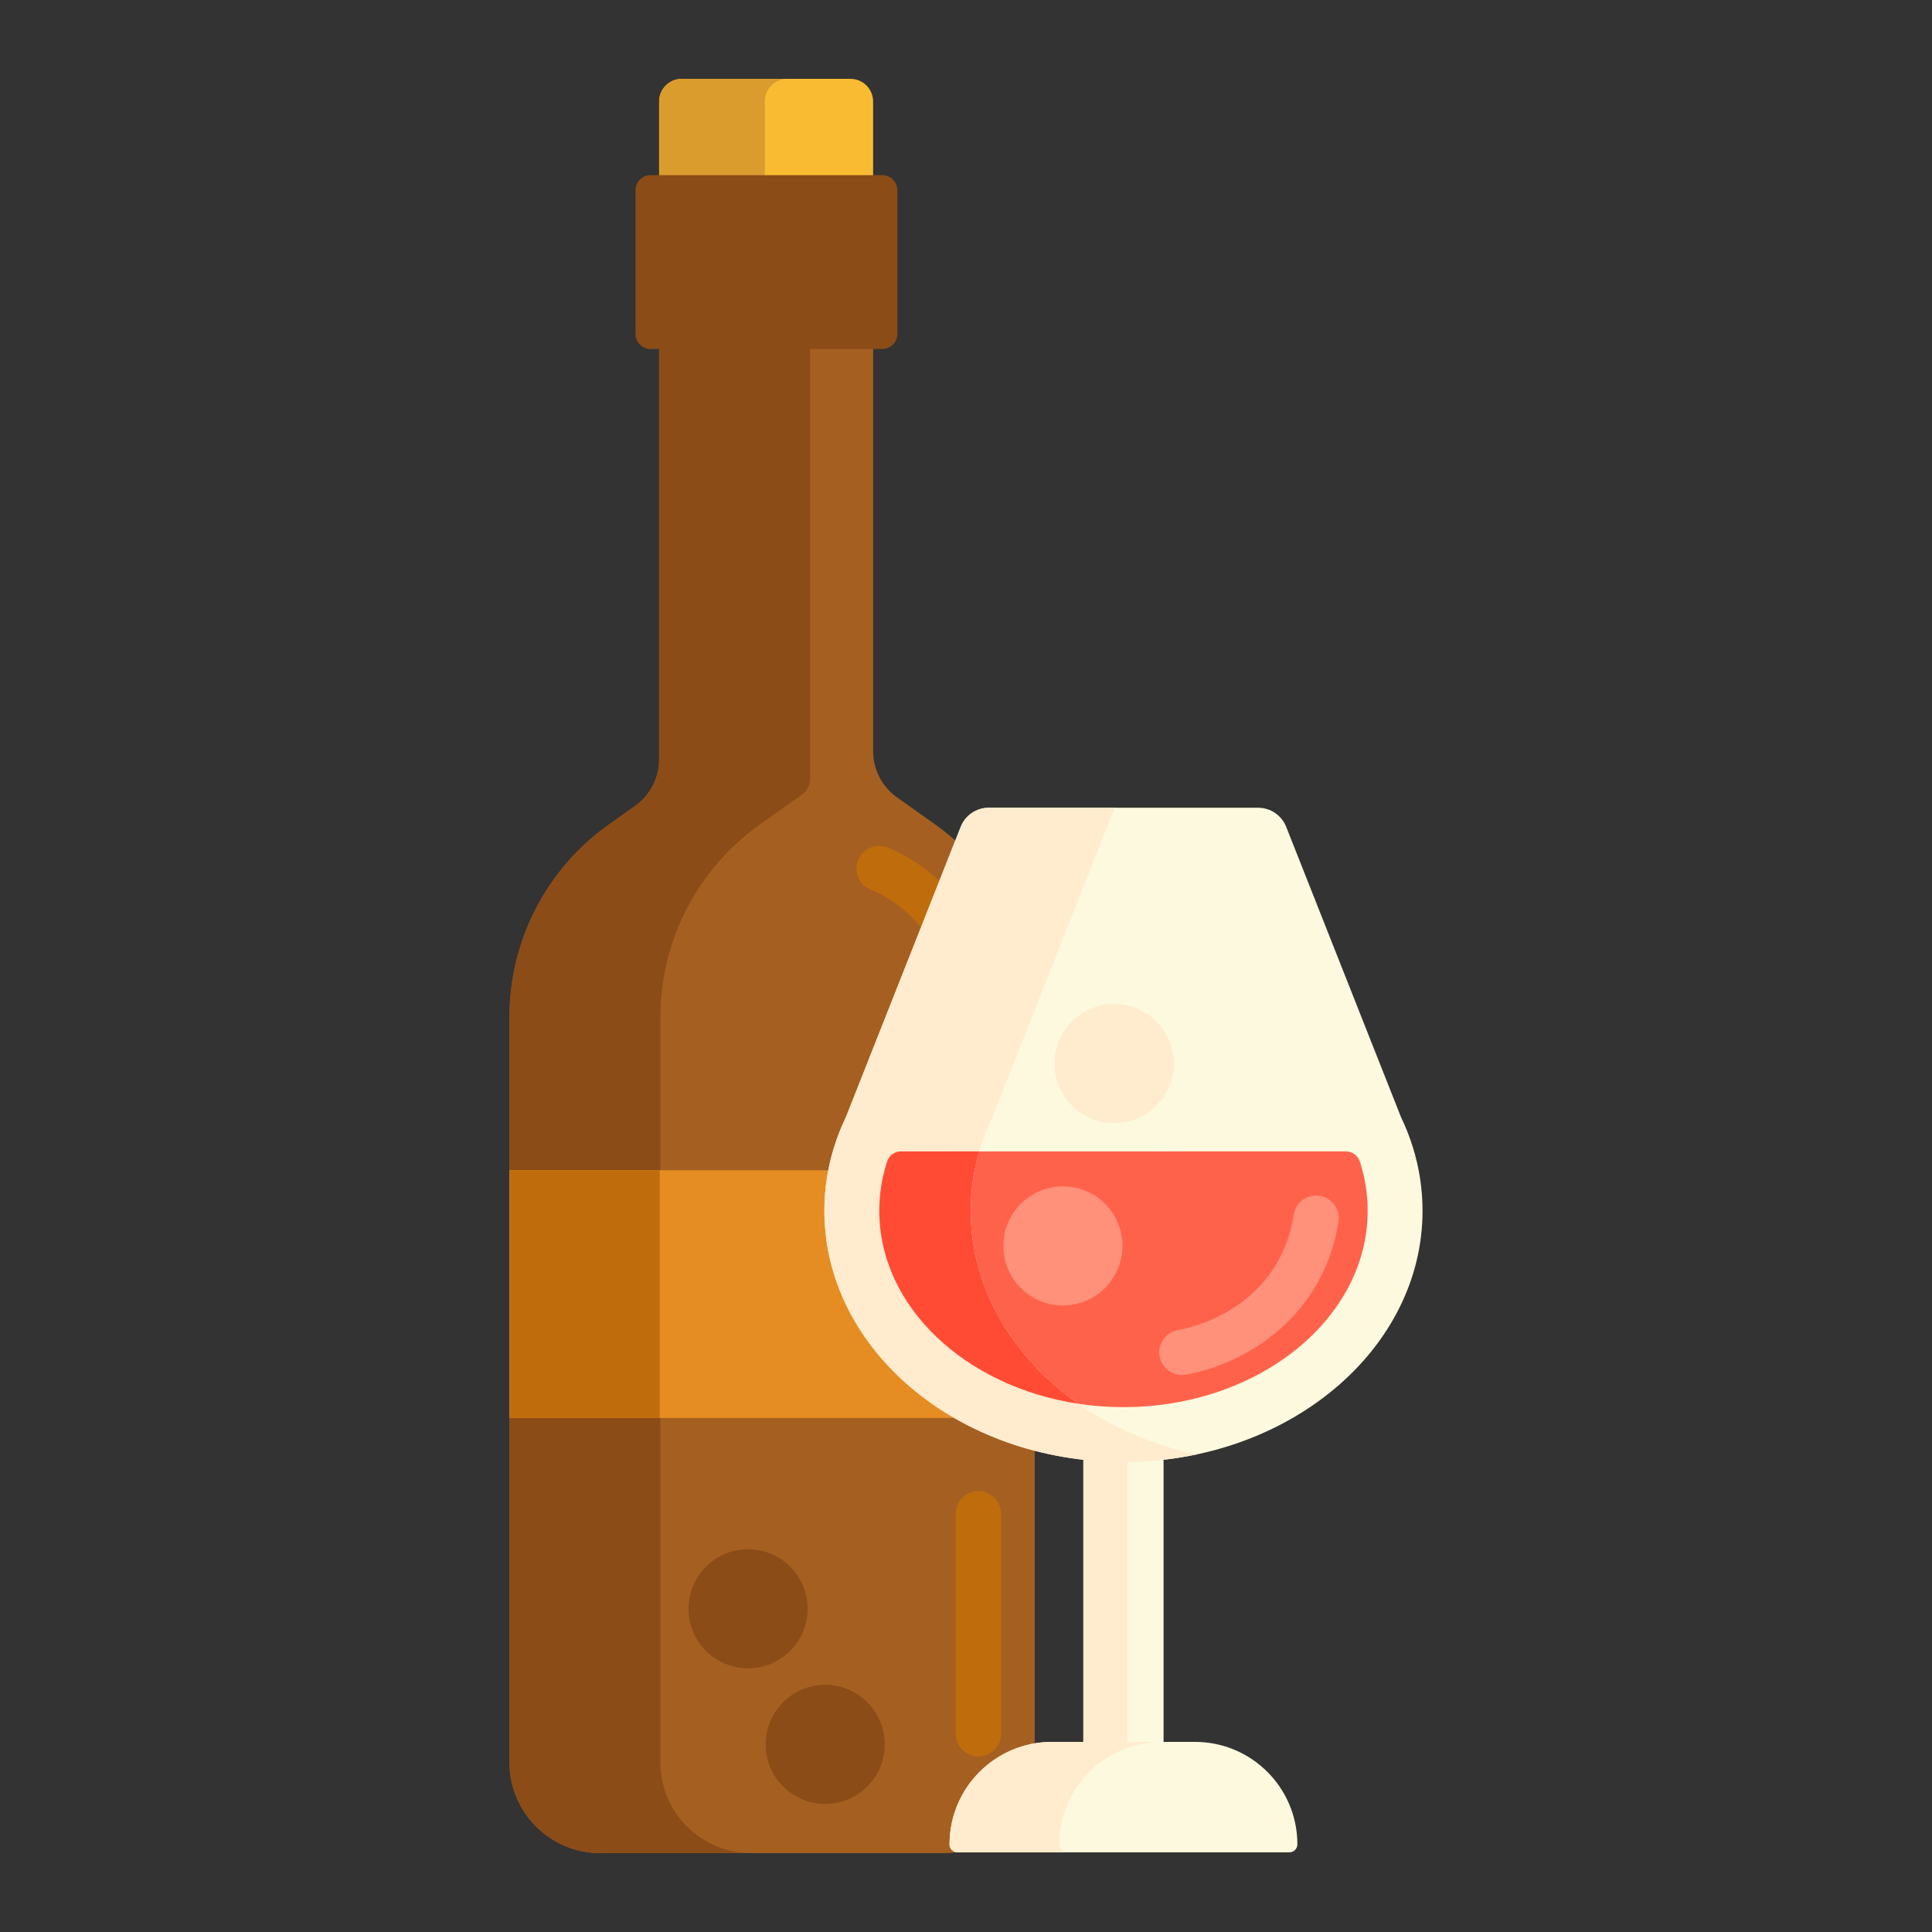 <?xml version="1.0" encoding="utf-8"?>
<!-- Generator: Adobe Illustrator 22.1.0, SVG Export Plug-In . SVG Version: 6.00 Build 0)  -->
<svg version="1.1" id="Layer_1" xmlns="http://www.w3.org/2000/svg" xmlns:xlink="http://www.w3.org/1999/xlink" x="0px" y="0px"
	 viewBox="0 0 512 512" style="enable-background:new 0 0 512 512;" xml:space="preserve">
<rect x="0" y="0" width="512" height="512" fill="#333333" stroke="none"/>
<style type="text/css">
	.st0{fill:#FFF9DC;}
	.st1{fill:#FFB74B;}
	.st2{fill:#FF624B;}
	.st3{fill:#FF9079;}
	.st4{fill:#FF4B34;}
	.st5{fill:#FFEACF;}
	.st6{fill:#FFA730;}
	.st7{fill:#FFD551;}
	.st8{fill:#FFF7CA;}
	.st9{fill:#E58D23;}
	.st10{fill:#BF6C0D;}
	.st11{fill:#FFD59A;}
	.st12{fill:#A56021;}
	.st13{fill:#EACF32;}
	.st14{fill:#CCC033;}
	.st15{fill:#FCE575;}
	.st16{fill:#AD9B18;}
	.st17{fill:#FFEEA4;}
	.st18{fill:#FFF4C1;}
	.st19{fill:#FFDF74;}
	.st20{fill:#FFC34C;}
	.st21{fill:#8C4C17;}
	.st22{fill:#F9BB32;}
	.st23{fill:#DB9C2E;}
	.st24{fill:#FCF9DE;}
	.st25{fill:#FFEA63;}
	.st26{fill:#99AF17;}
	.st27{fill:#FCDA4F;}
	.st28{fill:#FFECCD;}
	.st29{fill:#FFEDCB;}
	.st30{fill:#FFEBCD;}
	.st31{fill:#FFEBCE;}
	.st32{fill:#FFECCC;}
</style>
<g>
	<g>
		<g>
			<path class="st22" d="M231.384,86.73h-56.707V26.896c0-3.314,2.686-6,6-6h44.707c3.314,0,6,2.686,6,6V86.73z"/>
		</g>
		<g>
			<path class="st23" d="M180.678,20.896c-3.313,0-6,2.687-6,6V86.73h28V26.896c0-3.313,2.687-6,6-6H180.678z"/>
		</g>
		<g>
			<path class="st12" d="M247.829,218.488l-10.125-7.186c-3.964-2.813-6.319-7.372-6.319-12.233V49.418h-6.036h-41.472h-9.199
				v151.896c0,4.861-2.355,9.42-6.319,12.233l-6.962,4.941c-16.551,11.746-26.385,30.783-26.385,51.078v197.449
				c0,13.304,10.785,24.089,24.089,24.089h91.022c13.304,0,24.09-10.785,24.09-24.09V269.565
				C274.213,249.27,264.379,230.234,247.829,218.488z"/>
		</g>
		<g>
			<path class="st21" d="M175.012,467.014V269.565c0-20.295,9.834-39.332,26.385-51.078l11.174-7.93
				c1.321-0.938,2.106-2.457,2.106-4.078V49.418h-30.801h-9.199v151.896c0,4.861-2.355,9.42-6.319,12.233l-6.962,4.941
				c-16.551,11.746-26.385,30.783-26.385,51.078v197.449c0,13.304,10.785,24.09,24.09,24.09h40
				C185.797,491.104,175.012,480.318,175.012,467.014z"/>
		</g>
		<g>
			<path class="st21" d="M233.807,92.492h-61.389c-2.209,0-4-1.791-4-4V50.418c0-2.209,1.791-4,4-4h61.389c2.209,0,4,1.791,4,4
				v38.074C237.807,90.701,236.017,92.492,233.807,92.492z"/>
		</g>
		<g>
			<rect x="135.012" y="310.13" class="st9" width="139.201" height="65.645"/>
		</g>
		<g>
			<rect x="135.012" y="310.131" class="st10" width="39.833" height="65.645"/>
		</g>
		<g>
			<g>
				<circle class="st21" cx="198.243" cy="426.343" r="15.783"/>
			</g>
		</g>
		<g>
			<g>
				<circle class="st21" cx="218.683" cy="462.276" r="15.783"/>
			</g>
		</g>
		<g>
			<path class="st10" d="M259.271,275.291c-3.088,0-5.711-2.369-5.973-5.502c-2.194-26.334-21.549-33.673-22.372-33.972
				c-3.099-1.128-4.727-4.553-3.619-7.659c1.107-3.107,4.497-4.74,7.608-3.658c1.121,0.391,27.48,9.969,30.341,44.293
				c0.275,3.302-2.179,6.202-5.481,6.478C259.607,275.284,259.438,275.291,259.271,275.291z"/>
		</g>
		<g>
			<path class="st10" d="M259.278,465.475c-3.313,0-6-2.687-6-6v-58.283c0-3.313,2.687-6,6-6s6,2.687,6,6v58.283
				C265.278,462.788,262.591,465.475,259.278,465.475z"/>
		</g>
	</g>
	<g>
		<g>
			<g>
				<rect x="287.1" y="311.341" class="st24" width="21.257" height="164.915"/>
			</g>
		</g>
		<g>
			<g>
				<rect x="287.101" y="311.341" class="st31" width="11.635" height="164.915"/>
			</g>
		</g>
		<g>
			<g>
				<path class="st24" d="M374.41,303.972h0.004l-0.027-0.067c-0.841-2.692-1.889-5.312-3.108-7.859l-30.425-76.926
					c-1.207-3.052-4.157-5.058-7.439-5.058h-71.372c-3.283,0-6.232,2.005-7.439,5.058l-30.424,76.926
					c-1.219,2.547-2.267,5.167-3.109,7.859l-0.027,0.067h0.004c-1.678,5.394-2.578,11.052-2.578,16.887
					c0,36.777,35.485,66.591,79.258,66.591c43.774,0,79.259-29.815,79.259-66.591C376.988,315.023,376.088,309.366,374.41,303.972z"
					/>
			</g>
		</g>
		<g>
			<g>
				<path class="st24" d="M341.687,490.896h-87.915c-1.178,0-2.132-0.955-2.132-2.132v0c0-14.994,12.155-27.148,27.148-27.148
					h37.883c14.994,0,27.148,12.155,27.148,27.148v0C343.819,489.941,342.864,490.896,341.687,490.896z"/>
			</g>
		</g>
		<g>
			<g>
				<path class="st2" d="M360.505,308.24c-0.046-0.146-0.092-0.292-0.14-0.438c-0.519-1.593-2.013-2.67-3.689-2.67H238.782
					c-1.676,0-3.17,1.076-3.689,2.67c-0.048,0.148-0.095,0.295-0.141,0.442l-0.047,0.148c-1.255,4.067-1.89,8.26-1.89,12.466
					c0,28.699,29.031,52.048,64.715,52.048s64.715-23.349,64.715-52.048c0-4.131-0.614-8.251-1.824-12.249L360.505,308.24z"/>
			</g>
		</g>
		<g>
			<g>
				<path class="st31" d="M257.254,320.859c0-5.835,0.9-11.493,2.578-16.887h-0.004l0.027-0.067
					c0.841-2.692,1.889-5.312,3.109-7.859l32.425-81.983h-33.344c-3.283,0-6.232,2.005-7.439,5.058l-30.424,76.926
					c-1.219,2.547-2.267,5.167-3.109,7.859l-0.027,0.067h0.004c-1.678,5.394-2.578,11.052-2.578,16.887
					c0,36.777,35.485,66.591,79.258,66.591c6.691,0,13.185-0.704,19.392-2.016C282.723,378.165,257.254,352.014,257.254,320.859z"/>
			</g>
		</g>
		<g>
			<g>
				<path class="st4" d="M238.782,305.132c-1.676,0-3.17,1.076-3.689,2.67c-0.048,0.148-0.095,0.295-0.141,0.442l-0.047,0.148
					c-1.255,4.067-1.89,8.26-1.89,12.466c0,25.412,22.767,46.615,52.754,51.142c-17.423-12.213-28.515-30.586-28.515-51.142
					c0-5.42,0.785-10.682,2.24-15.726H238.782z"/>
			</g>
		</g>
		<g>
			<g>
				<path class="st31" d="M280.727,488.764c0-14.993,12.155-27.148,27.148-27.148h-29.087c-14.993,0-27.148,12.155-27.148,27.148
					c0,1.178,0.955,2.132,2.132,2.132h29.087C281.682,490.896,280.727,489.942,280.727,488.764z"/>
			</g>
		</g>
		<g>
			<g>
				<path class="st3" d="M313.193,364.369c-2.926,0-5.488-2.144-5.928-5.124c-0.483-3.271,1.771-6.315,5.039-6.81
					c1.122-0.176,26.384-4.431,30.553-30.563c0.522-3.272,3.594-5.509,6.871-4.979c3.272,0.521,5.502,3.598,4.98,6.87
					c-4.463,27.98-28.528,38.754-40.63,40.541C313.78,364.348,313.485,364.369,313.193,364.369z"/>
			</g>
		</g>
		<g>
			<g>
				<g>
					<circle class="st3" cx="281.68" cy="330.18" r="15.783"/>
				</g>
			</g>
		</g>
		<g>
			<g>
				<g>
					<circle class="st31" cx="295.254" cy="281.847" r="15.783"/>
				</g>
			</g>
		</g>
	</g>
</g>
</svg>
